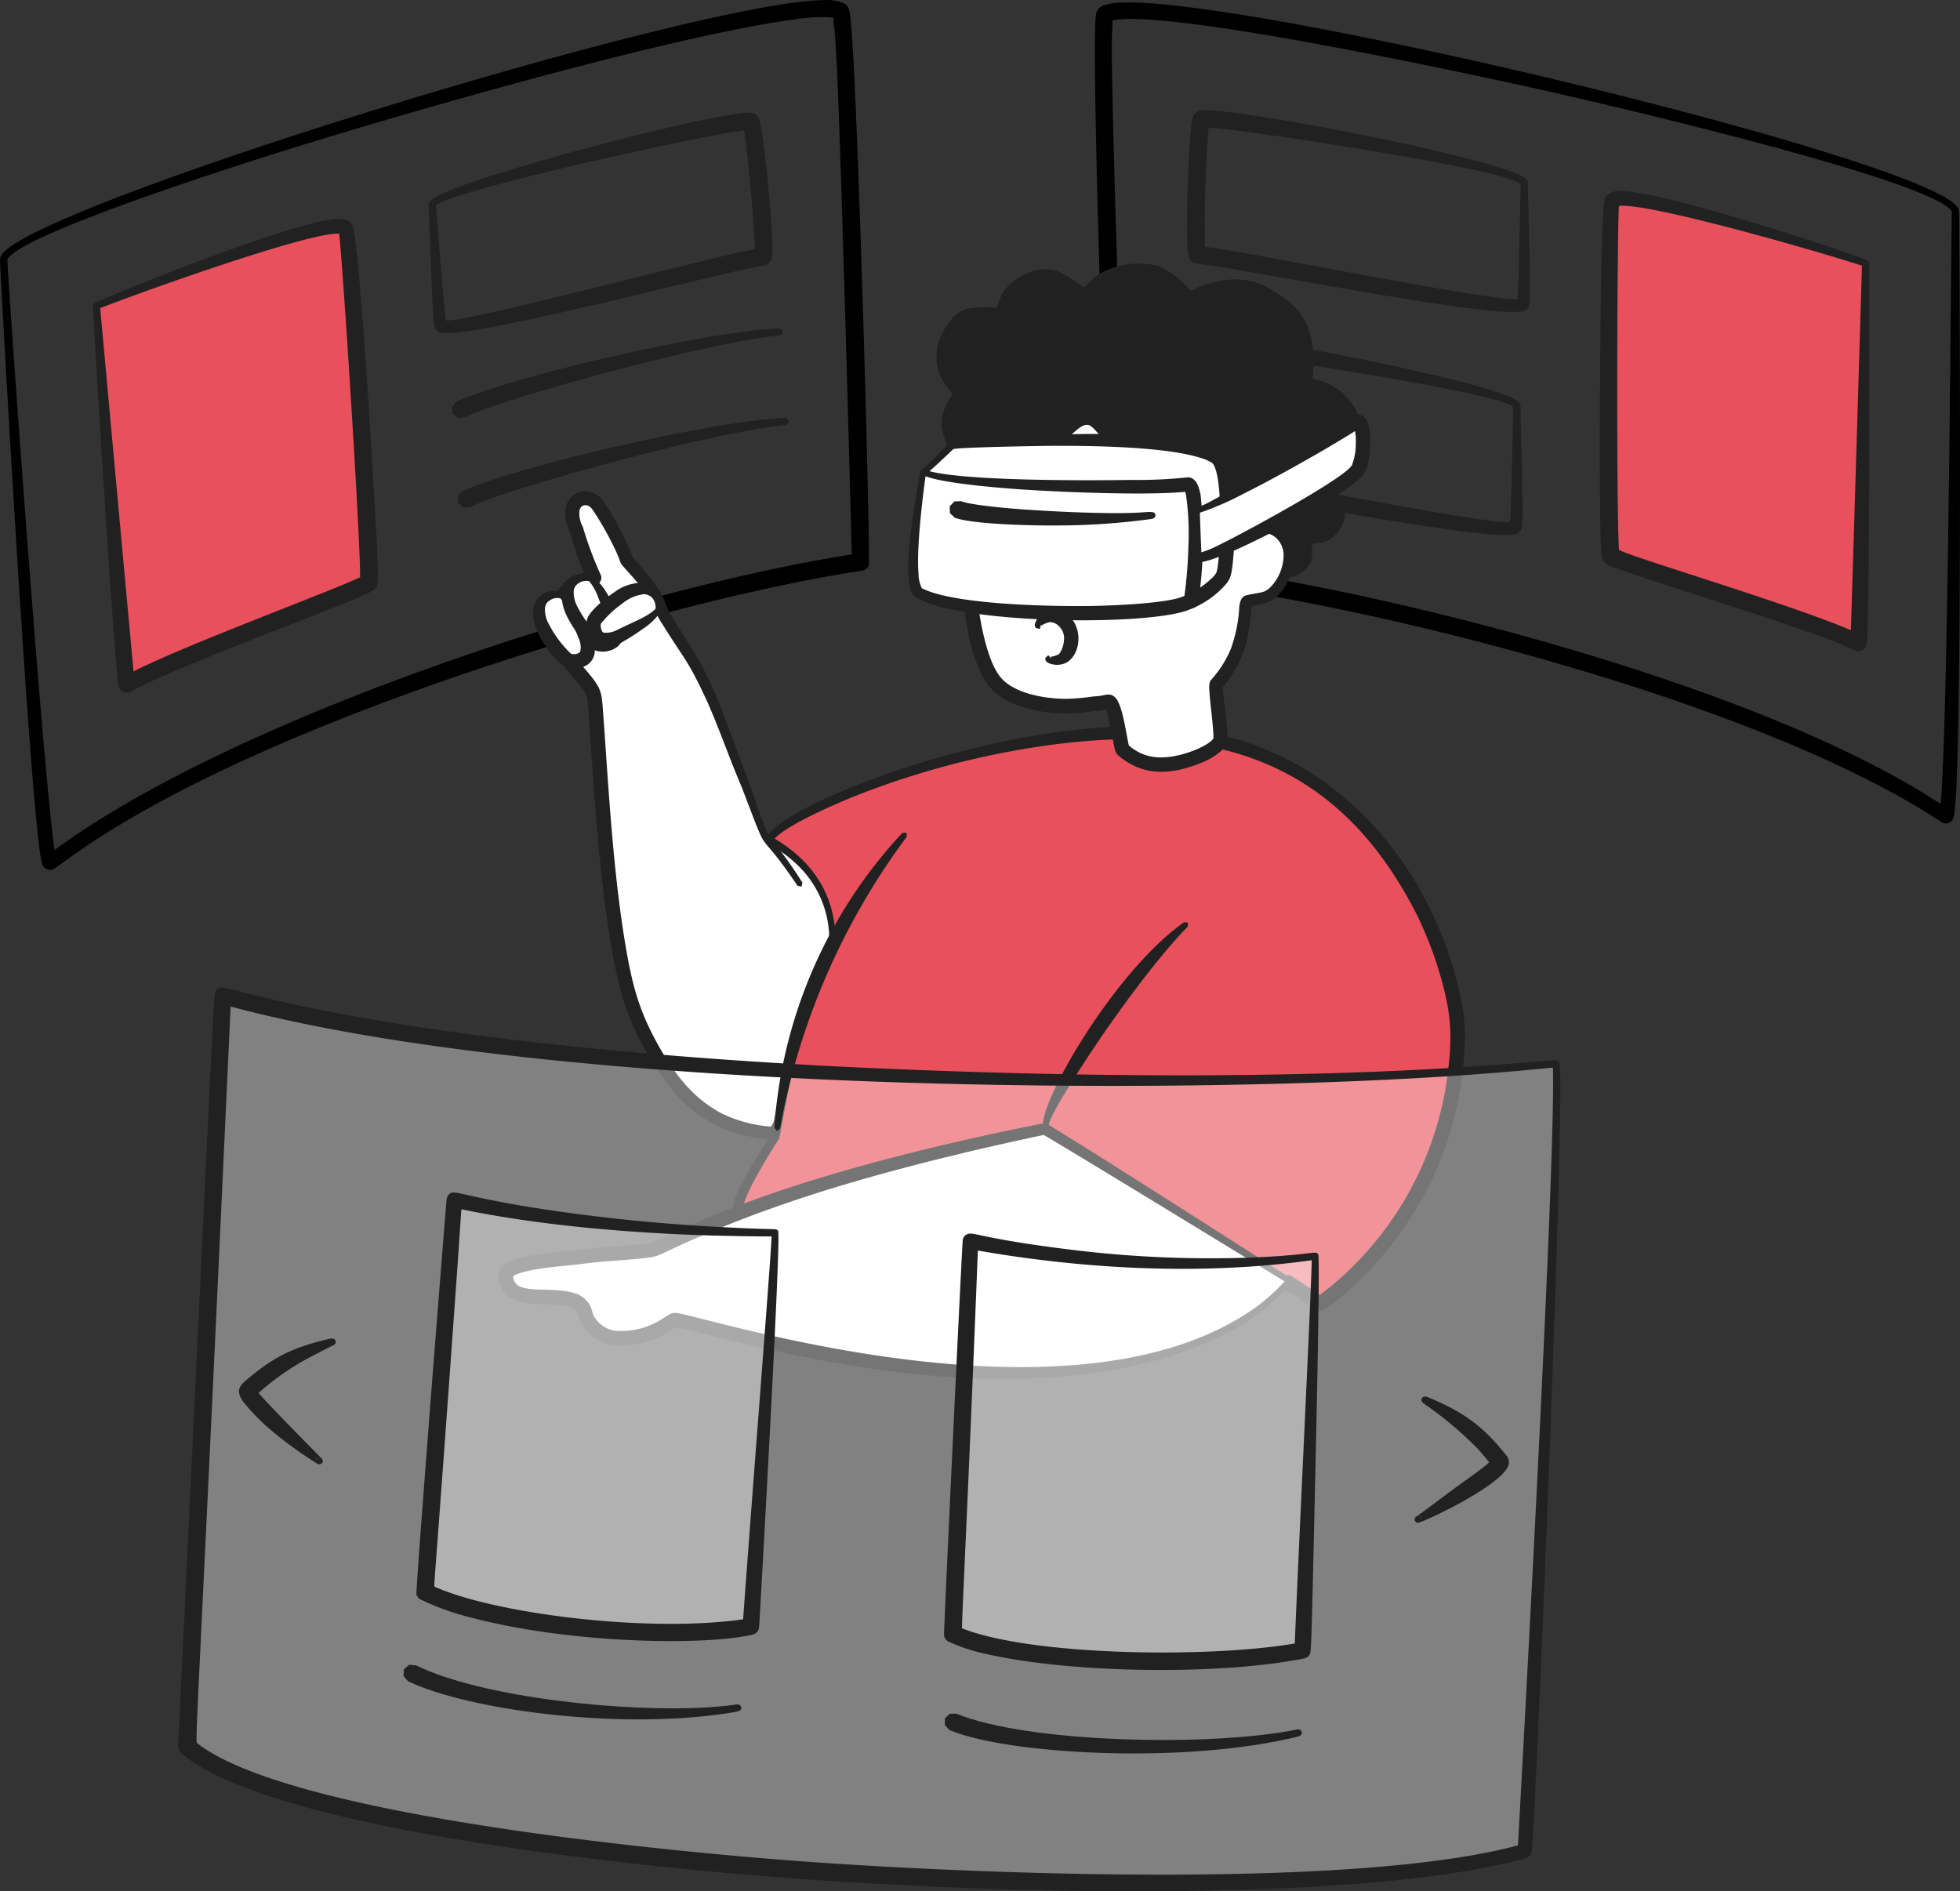 <svg xmlns="http://www.w3.org/2000/svg" width="641.259" height="618.784" viewBox="0 0 641.259 618.784">
  <rect x="0" y="0" width="641.259" height="618.784" fill="#333333" stroke="none"/>
  <g id="Virtual_reality_VR_1" data-name="Virtual reality VR_1" transform="translate(-5 -10.078)">
    <path id="Path_523" data-name="Path 523" d="M275,10.107a12.772,12.772,0,0,1,6.59,1.327c1.356,1.095,1.426,2.556,1.736,5.382,2.278,21.228,6.6,176.608,5.891,178.385-.942,1.581-1.811,1.528-3.638,1.809-39.582,6.2-89.963,20.344-128.7,33.494C54.8,265.336,25.919,293.03,22.191,294.583a2.676,2.676,0,0,1-3.439-2.083C15.188,280.587,5.706,110.519,5.02,95.745a3.646,3.646,0,0,1,1.187-3.1C22.248,75.244,234.371,10.162,275,10.107ZM22.845,288.183c59.8-43.956,187.226-85.094,260.837-96.719-5.177-196.5-5.645-166.031-6.048-175.646a48.936,48.936,0,0,0-11.006.4c-38.29,4.613-129.083,30.765-168.45,43.1-9.338,2.93-85.833,26.927-90.746,35.566C7.074,95.524,19.031,262.922,22.845,288.183ZM5.642,96.161l.022-.015h0Z" transform="translate(0)" fill-rule="evenodd"/>
    <path id="Path_524" data-name="Path 524" d="M19.27,69.66c.135,3.2,9.345,124.181,9.951,123.818,13.694-8.137,71.143-28.853,79.042-33.2,1.311-.723-5.931-110.926-7.364-115.871C99.05,38.032,19.257,69.313,19.27,69.66Z" transform="translate(17.285 40.542)" fill="#e8505b" fill-rule="evenodd"/>
    <path id="Path_525" data-name="Path 525" d="M99.394,42.465a4.56,4.56,0,0,1,4.175,1.855c2.432,4.343,7.671,95.012,8.146,106.643.462,11.587.663,12.138-2.158,13.573-5.137,2.554-20.344,8.4-33.775,13.663-44.977,17.619-42.7,18.272-44.933,19.147a2.729,2.729,0,0,1-3.655-1.906c-1.5-6.342-8.6-124.366-8.443-124.38a1.165,1.165,0,0,1,.663-1.106C22.378,68.37,85.711,42.386,99.394,42.465ZM21.131,71.718c.086,1.037,10.554,115.274,10.91,118.816,17.586-8.914,63.313-25.713,74.12-30.779.144-12.348-5.721-103.317-6.855-112.425C89.581,46.616,31.024,67.7,21.131,71.718Zm78.885-24.3-.044-.015Zm-.049-.015.051.013Zm.031.011-.033-.013h0Zm0,0-.044-.013Zm-.042,0ZM99.956,47.418Z" transform="translate(16.654 39.199)" fill="#212121" fill-rule="evenodd"/>
    <path id="Path_526" data-name="Path 526" d="M68.417,57.113c-.119-1.192,1.079-2.041,2.123-2.654,12.728-7.518,91.892-27.939,102.7-27.7a3.354,3.354,0,0,1,3.507,2.709c1.484,5.236,4.955,39.964,3.943,44.761a3.2,3.2,0,0,1-1.833,2.351,14.289,14.289,0,0,1-2.614.484C161.675,79.752,82.922,100.551,72.751,98.78a2.636,2.636,0,0,1-2.37-2.045c-.77-3.96-1.221-20.978-1.769-35.2C68.463,57.511,68.4,57.164,68.417,57.113Zm103.143-24.58C160.5,33.746,76.768,51.788,70.763,57.162c.511,4.325,2.406,31.4,3.383,37.607C84.835,94.446,158.2,74.586,175.1,71.4c.13-7.275-3.08-38.912-3.542-38.865Zm1.548-.1Z" transform="translate(76.805 20.197)" fill="#212121" fill-rule="evenodd"/>
    <path id="Path_527" data-name="Path 527" d="M179.768,58.946l.4.765v.015l-.276.82c-1.61.849.884-.062-8.861,1.51C149.124,65.624,110.92,75.818,90.5,82.4,72.2,88.345,78.374,87.708,73.68,87.96l-1.656-1.468v-.015L71.9,84.265c1.749-1.975,1.3-1.581,1.99-1.9C92.67,74.188,155,59.655,178.943,58.656Z" transform="translate(81.037 58.841)" fill="#212121" fill-rule="evenodd"/>
    <path id="Path_528" data-name="Path 528" d="M180.611,72.207l.4.763v.015l-.276.82c-1.61.849.885-.062-8.861,1.51-21.909,3.569-60.113,13.763-80.537,20.344-18.911,6.145-11.892,5.292-16.817,5.559L72.866,99.75v-.013l-.119-2.211c1.749-1.972,1.3-1.579,1.99-1.9,18.778-8.182,81.109-22.714,105.051-23.714Z" transform="translate(82.06 74.904)" fill="#212121" fill-rule="evenodd"/>
    <path id="Path_529" data-name="Path 529" d="M449.237,77.5c.6,1,.5-.055.595,14.457.066,10.758,1.026,174.5-1.849,184.926a2.6,2.6,0,0,1-3.759,1.873,244.382,244.382,0,0,0-23.734-13.652c-64.762-33.138-177.932-61.352-246.1-67.55a2.89,2.89,0,0,1-1.67-.728,2.972,2.972,0,0,1-.909-1.583c-.241-2.1-6.192-165.845-4.518-180.219a3.772,3.772,0,0,1,3.063-3.746C193.873,2.8,438.625,60.822,449.237,77.5Zm-1.855,1.446a1.365,1.365,0,0,0,.02.164h.022a.828.828,0,0,0-.141-.374l.013.02C440.574,68.3,329.435,42.714,317.322,39.965c-18.71-4.232-125.892-27.756-144.584-23.632.186,9.491-2.019-17.109,4.706,175.688,60.783,5.816,159.229,29.483,224.743,58.614,32.762,14.652,41.448,22.776,41.541,21.715,2.62-30.073,3.434-193.4,3.655-193.4Zm1.745.931h.007C448.963,79.6,447.9,77.78,449.127,79.879Z" transform="translate(196.22 0.438)" fill-rule="evenodd"/>
    <path id="Path_530" data-name="Path 530" d="M327.1,60.669c.062,3.2-1.734,124.521-2.364,124.2-14.168-7.284-72.773-24.446-80.933-28.3-1.353-.641-.862-111.081.265-116.092C245.532,33.983,327.09,60.315,327.1,60.669Z" transform="translate(288.261 35.567)" fill="#e8505b" fill-rule="evenodd"/>
    <path id="Path_531" data-name="Path 531" d="M248.774,38.345c14.524.221,74.86,20.178,80.24,22.555a1.19,1.19,0,0,1,.787,1.106c-.221,0-.944.011.015,0,.172,6.517.261,118.3-.836,124.665a2.715,2.715,0,0,1-1.278,1.862,2.958,2.958,0,0,1-1.274.394c-1.488.029-.4-.265-10.066-3.96-20.169-7.64-56.237-18.354-69.226-23.218a10.952,10.952,0,0,1-3.938-1.911c-.993-1.269-1.314-1.077-1.479-26.977-.082-14.19.08-82.135,1.435-91.188C243.593,38.933,246.032,38.314,248.774,38.345Zm-.823,4.882c-.6,9.584-.865,98.242.013,112.417.091,1.3,55.644,17.659,75.878,26.4.21-5.367,3.587-117.4,3.626-119.26-10.729-3.613-69.573-20.782-79.522-19.561Zm-.7.139.044-.02Zm0,0,.049-.02h0Zm.051-.02-.031.015.033-.015Zm-.04.013.044-.015Zm.053-.018Zm0,0Z" transform="translate(286.711 34.237)" fill="#212121" fill-rule="evenodd"/>
    <path id="Path_532" data-name="Path 532" d="M186.944,26.381c15.559.305,95.706,15.85,104.193,22.164a2.107,2.107,0,0,1,1.039,1.8h0c-.082,2.638.829,28.574.612,37.012-.073,2.393.033,3.874-1.846,4.644C282.92,95.021,206.819,79.8,187.3,77.028c-5.1-.7-6.331.409-6.607-7.4-.31-9.471.429-29.616,1.267-37.519C182.391,28.066,182.734,26.342,186.944,26.381Zm-.394,44.71c16.611,2.092,91.655,17.509,102.2,17.151.542-5.676.849-32.437,1.057-37.37.243-4.451-91.9-18.4-102.105-18.8a383.792,383.792,0,0,0-1.148,39.016ZM186.161,32.082Z" transform="translate(212.719 19.747)" fill="#212121" fill-rule="evenodd"/>
    <path id="Path_533" data-name="Path 533" d="M185.847,59.376c15.558.305,95.708,15.85,104.193,22.164a2.107,2.107,0,0,1,1.039,1.8h0c-.082,2.638.829,28.572.613,37.012-.073,2.393.033,3.874-1.846,4.633-8.023,3.018-84.123-12.2-103.647-14.975-5.086-.7-6.331.411-6.607-7.4-.31-9.471.429-29.618,1.267-37.519C181.294,61.061,181.637,59.337,185.847,59.376Zm-.4,44.721c16.611,2.092,91.655,17.509,102.2,17.151.542-5.676.849-32.437,1.057-37.37.243-4.451-91.9-18.4-102.105-18.8a383.765,383.765,0,0,0-1.148,39.016ZM185.058,65.088Z" transform="translate(211.391 59.713)" fill="#212121" fill-rule="evenodd"/>
    <path id="Path_534" data-name="Path 534" d="M156.719,196.248c22.245.1,23.218,28.362,23.218,28.362s-16.688,67.424-22.292,66.867c-13.119-1.3-29.492-4.683-43.978-37.47-11.041-24.987-12.8-102.554-14.3-106.194-1.791-4.356-6.616-8.065-9.035-12.341-4.029-7.118-4.212-17.885,1.7-22.977a19.806,19.806,0,0,1,7.532-2.676,109.9,109.9,0,0,1-5.7-15.333c-1.006-2.817-2.32-5.464-1.019-8.195a4.358,4.358,0,0,1,6.9-1.327c2.623,2.432,9.648,15.89,10.382,18.957.208.873,9.592,9.623,11.2,15.95.369,1.462,7.552,12.509,8.872,14.563,8.264,12.881,12.706,28.258,18.5,42.35,1.948,4.714,5.555,16.616,8.014,19.459a132.035,132.035,0,0,1,10.19,13.823" transform="translate(99.848 89.297)" fill="#fff" fill-rule="evenodd"/>
    <path id="Path_535" data-name="Path 535" d="M101.922,84.015c2.921,2.043,8.1,12.452,9.6,15.638,2.859,6.143,1.03,3.7,3.107,6.061,10.411,11.782,8.686,12.746,10.687,16.337,6.046,10.782,10.041,14.358,16.39,30,1.875,4.622,10.738,28.6,10.818,28.826,1.435,4.224,4.339,13.1,6.2,15.662,11.4.252,17.98,7.476,21.755,18.239a47.88,47.88,0,0,1,2.165,10.935c.071,1.7-9.581,39.109-15.342,55.653h0a68.632,68.632,0,0,1-4.321,10.161c-2.136,3.589-3.255,3.337-5.816,3.1A52.443,52.443,0,0,1,145.5,292.2a42.635,42.635,0,0,1-17.648-11.9,89.627,89.627,0,0,1-17.734-31.931c-6.877-24.017-9.183-65.81-10.895-90.134-.632-8.752-.621-8.356-1.723-10.088-1.751-2.729-4.9-5.687-7.094-8.916-5.115-7.633-5.871-20.016.663-26.6a13.009,13.009,0,0,1,6.413-3.233,106,106,0,0,1-3.573-10.1c-1.214-3.861-1.479-4.239-1.99-5.875C89.282,84.778,96.69,80.472,101.922,84.015Zm56.52,206.811.022-.015h0Zm.035-.024-.027.024.02-.015h0Zm-.02.016h.013Zm.013-.013ZM97.915,87.323c-.82.015-1.495.422-1.882,1.61a9.374,9.374,0,0,0,1.092,5.477,121.765,121.765,0,0,0,5.783,15.532,2.34,2.34,0,0,1-.48,2.853c-.924.708-.885.442-3.133.977a13.057,13.057,0,0,0-4.385,1.7c-4.2,3.37-5.42,12.717-1.165,20.158a31.432,31.432,0,0,0,3.458,4.54c6.355,7.326,6.026,7.715,6.634,15.91,1.451,19.614,2.906,47.883,6.751,72.176,2.634,16.474,4.975,25.447,13.2,39.139,5.086,8.1,10.293,14.373,18.7,18.875a44.63,44.63,0,0,0,16.169,4.363,49.618,49.618,0,0,0,4.955-10.594h0c5.9-16.512,10.966-34.772,15.479-51.64.842-3.228.763-2.256.579-4.423-1.289-10.53-5.247-21.025-15.324-24.5a20.672,20.672,0,0,0-3.952-.869,142.8,142.8,0,0,1,8.58,12.182l-.272,1.327-1.327-.287c-14.577-21.509-8.219-6.07-18.093-31.818-.756-1.917-1.855-4.4-3.045-7.474-2.937-7.381-5.238-13.763-8.354-20.85-6.468-13.989-6.972-13.011-14.51-25.127a27.079,27.079,0,0,1-2.749-5.073c-1.459-5.046-8.359-11.824-10.512-14.417-1.187-1.462-.108-.842-3.759-7.994a96.74,96.74,0,0,0-5.495-9.482C100.042,88.38,99.394,87.3,97.915,87.323Zm26.63,33.24v-.015Zm0,0v-.031Zm-11.22-16.374Zm0,0-.02-.031Z" transform="translate(98.555 88.052)" fill="#212121" fill-rule="evenodd"/>
    <path id="Path_536" data-name="Path 536" d="M92.322,98.512a5.493,5.493,0,0,0-6.063,1.13c-2.143,2.014-1.625,5.48-.721,8.045a34.826,34.826,0,0,0,8.241,11.622c1.74,1.3,6.15.559,6.729-2.037.663-2.952-.573-5.349-1.864-8.047C97.061,105.913,95.124,100.915,92.322,98.512Z" transform="translate(96.605 106.561)" fill="#fff" fill-rule="evenodd"/>
    <path id="Path_537" data-name="Path 537" d="M90.86,97.515a5.415,5.415,0,0,1,3.24.993h0a19.368,19.368,0,0,1,4.285,4.953c1.187,1.891,3.814,6.612,4.376,7.781a11.4,11.4,0,0,1,1.3,5.778,5.59,5.59,0,0,1-3.41,5.188,7.819,7.819,0,0,1-6.446.144,23.845,23.845,0,0,1-6.373-7.012c-2.351-3.607-4.407-7.485-3.87-11.757a6.7,6.7,0,0,1,6.9-6.068Zm-1.448,3.038a3.377,3.377,0,0,0-1.645,2.393,9.891,9.891,0,0,0,.884,4.677,36.572,36.572,0,0,0,7.543,10.36,3.012,3.012,0,0,0,3.06-.493,6.539,6.539,0,0,0-.5-4.524c-.084-.221-3.01-7.837-3.1-8.058A17.116,17.116,0,0,0,92.8,99.919h0l-.024-.015.049.035-.027-.015.04.027-.031-.015.033.022-.035-.016a4.288,4.288,0,0,0-3.39.613ZM94.1,98.508Z" transform="translate(95.536 105.906)" fill="#212121" fill-rule="evenodd"/>
    <path id="Path_538" data-name="Path 538" d="M96.578,95.979a5.5,5.5,0,0,0-6.063,1.132c-2.143,2.014-1.625,5.48-.723,8.045a34.888,34.888,0,0,0,8.241,11.622c1.74,1.3,6.152.559,6.731-2.039.663-2.95-.573-5.347-1.864-8.045C101.316,103.382,99.381,98.385,96.578,95.979Z" transform="translate(101.759 103.495)" fill="#fff" fill-rule="evenodd"/>
    <path id="Path_539" data-name="Path 539" d="M95.111,94.984a5.415,5.415,0,0,1,3.239.993h0a19.4,19.4,0,0,1,4.285,4.951c1.187,1.893,3.812,6.614,4.376,7.784a11.4,11.4,0,0,1,1.3,5.778,5.592,5.592,0,0,1-3.41,5.188,7.824,7.824,0,0,1-6.448.144,23.866,23.866,0,0,1-6.371-7.012c-2.351-3.607-4.407-7.485-3.87-11.757a6.7,6.7,0,0,1,6.895-6.068Zm-1.448,3.038a3.377,3.377,0,0,0-1.645,2.393,9.891,9.891,0,0,0,.884,4.677,36.6,36.6,0,0,0,7.54,10.36,3.018,3.018,0,0,0,3.063-.493,6.53,6.53,0,0,0-.509-4.524c-.082-.221-3.01-7.837-3.1-8.06a17.1,17.1,0,0,0-2.837-4.993h0l-.024-.016.049.035-.029-.015.04.027-.031-.016.035.022-.035-.018a4.31,4.31,0,0,0-3.405.621Zm4.688-2.045Z" transform="translate(100.693 102.84)" fill="#212121" fill-rule="evenodd"/>
    <path id="Path_540" data-name="Path 540" d="M113.915,104.332a5.482,5.482,0,0,0-1.59-5.953c-2.174-1.99-5.592-1.2-8.084-.108a34.92,34.92,0,0,0-10.977,9.095c-1.168,1.831-.091,6.167,2.545,6.548,3,.442,5.3-.977,7.89-2.468C106.885,109.612,111.725,107.3,113.915,104.332Z" transform="translate(106.344 105.473)" fill="#fff" fill-rule="evenodd"/>
    <path id="Path_541" data-name="Path 541" d="M109.76,96.3a6.634,6.634,0,0,1,5.617,2.773,6.508,6.508,0,0,1,.548,6.952h0a20.282,20.282,0,0,1-5.318,5.152,79.371,79.371,0,0,1-8.317,5.245,10.477,10.477,0,0,1-4.526.92,5.575,5.575,0,0,1-5.177-3.337,7.607,7.607,0,0,1-.287-6.444c1.36-2.709,6.083-6.455,8.785-8.257A15.229,15.229,0,0,1,109.76,96.3Zm.885,3.741a13.544,13.544,0,0,0-7.058,3.058,34.152,34.152,0,0,0-7.014,6.579c-.265.456.044,2.576.851,2.948h0a7.739,7.739,0,0,0,4.63-.991c6.441-3.1,10.112-4.458,12.357-6.806h0l.013-.024a4,4,0,0,0-.126-1.663,3.843,3.843,0,0,0-3.644-3.1Zm5.272,5.984Z" transform="translate(105.041 104.436)" fill="#212121" fill-rule="evenodd"/>
    <path id="Path_542" data-name="Path 542" d="M144.919,187.805s2.742-21.186-19.9-33.762c-5.347-2.97,51.366-33.3,115.4-35.537,86.582-3.034,109.728,78.783,109.237,99.658a109.622,109.622,0,0,1-45.024,87.155l-10.661-6.981-155.554,22.2s-12.965-39.011-23.818-45.758c-2.932-1.824,11.746-24.052,11.746-24.052C135.835,198.052,144.919,187.805,144.919,187.805Z" transform="translate(132.289 131.236)" fill="#e8505b" fill-rule="evenodd"/>
    <path id="Path_543" data-name="Path 543" d="M143.747,190.241c1.349-2.158,1.092-1.344,1.154-2.3a33.583,33.583,0,0,0-10.614-25.171c-5.851-5.528-9.225-6.021-9.856-7.386-3.255-7.176,52.186-31.9,104.038-36.928,17.836-1.692,33.366-1.548,50.742,3.68C318.2,134,343.69,169.428,351.363,205.969a58.3,58.3,0,0,1,1.382,17.248A112.4,112.4,0,0,1,336.21,276.7c-9.186,14.815-21.449,26.648-29.264,31.657a2.386,2.386,0,0,1-2.735.084h0l-9.913-6.5c.237,0-154.311,22.022-155.733,21.571-1.168-.577-.913-.719-2.581-5.409-3.151-9.124-13.166-35.3-21.164-40.656a2.492,2.492,0,0,1-1.134-1.238c-.765-2.01.849-5.528,1.9-7.613a170.736,170.736,0,0,1,10.258-17.275C126.1,251.307,133.2,208.028,143.747,190.241Zm76.388-66.917a274.041,274.041,0,0,0-67.813,17.5c-5.588,2.291-21.2,9.009-25.273,13.54,11.264,6.663,17.341,15.751,19.251,26.02a30.374,30.374,0,0,1,.442,8.648,48.082,48.082,0,0,0-4.918,9.951c-8.4,21.35-12.713,52.518-13.389,53.654h0c-2.9,4.352-10.373,16.5-11.691,21.945-.046.473-.042-.283,2.775,2.576,8.206,8.792,17.182,31.015,21.093,42.3,1.888-.27,150.809-22.283,154.913-22.283a2.236,2.236,0,0,1,.615.285c10.041,6.565,9.208,6.192,9.429,6.03a94.563,94.563,0,0,0,13.047-11.658A107.689,107.689,0,0,0,346.7,235.07c2.211-14.984,2.273-22.816-2.78-38.905a123.573,123.573,0,0,0-7-17.361C311.908,129.93,272.894,116.946,220.136,123.323Z" transform="translate(131.406 130.11)" fill="#212121" fill-rule="evenodd"/>
    <path id="Path_544" data-name="Path 544" d="M336.158,226.775S256.691,177,256.079,177.123c-92.993,18.623-123.928,38.845-128.519,39.538-7.532,1.141-15.7,1.141-23.627,2.344-3.828.582-24.266,1.455-24.1,6.072.471,12.878,23.61,1.665,26,12.461a11.519,11.519,0,0,0,10.192,8c10.495.484,16.049-4.436,18.84-5.866,1.081-.546,20.432,5.192,41.444,9.469C305.315,275.4,335.388,226.523,336.158,226.775Z" transform="translate(90.638 202.337)" fill="#fff" fill-rule="evenodd"/>
    <path id="Path_545" data-name="Path 545" d="M337.955,228.585h0c-.17.248-2.26,2.634-3.445,3.81a72.234,72.234,0,0,1-16.379,12.029c-70.5,36.486-178.335-3.317-181.751-1.145a30.456,30.456,0,0,1-17.6,5.679,13.69,13.69,0,0,1-6.53-1.327,13.376,13.376,0,0,1-7.211-7.713,5.389,5.389,0,0,0-.951-2.377c-4.016-4.345-18.391.931-23.725-6.26a9.15,9.15,0,0,1-1.6-5.11c-.073-3.735,4.325-5.19,7.9-6.085a136.73,136.73,0,0,1,17.664-2.335c9.152-1.287,12.414-1.106,20.361-1.915,3.925-.407,3.317-.46,3.85-.482,11.74-4.6,37.592-20,117.836-36.928,12.31-2.481,11.005-2.286,11.961-1.9,20.359,12.383,64.569,40.831,79.646,50.439-.367.586-.94,1.5,0,.013l.135.1a.968.968,0,0,1-.155,1.51Zm-201.226,9.707c8.3.584,122.637,38.29,183.978,1.93a62.475,62.475,0,0,0,15.233-12.25c-1.183-.721-71.236-43.6-78.812-47.9-28.609,6.074-60.733,13.931-88.4,23.8A365.191,365.191,0,0,0,132.568,218.8c-2.817,1.265-3.043,1.274-9.615,1.933-9.639.781-10.508.754-15.552,1.369-6.271.884-16.872,1.327-22.4,3.454h0a6.281,6.281,0,0,0-1.448.758,3.647,3.647,0,0,0,1.433,2.888c3.523,2.611,13.8.345,19.954,3.136,4.248,2.169,4.235,5.172,4.909,6.809a9.612,9.612,0,0,0,6.994,4.969,24.3,24.3,0,0,0,15.269-3.759c2.715-1.619,3.182-2.156,4.615-2.059Zm200.752-9.564h.035Z" transform="translate(89.338 201.332)" fill="#212121" fill-rule="evenodd"/>
    <path id="Path_546" data-name="Path 546" d="M206.814,146.652l-.133,1.342c-9.73,9.862-22.21,27.117-29.332,37.6-1.749,2.572-15.89,23.678-16.094,27.188v-.022l-.011.064v.184l-.783,1.106c-1.415-.991-1.039-.681-1.161-1-.383-9.192,23.714-50.709,46.174-66.586Z" transform="translate(186.895 165.278)" fill="#212121" fill-rule="evenodd"/>
    <path id="Path_547" data-name="Path 547" d="M480.474,179.65C373.63,190.3,150.364,186.739,44.352,157.4L32.665,402.993C78.9,442.742,389.6,460.647,470.276,437.232,471.176,436.962,482.935,179.409,480.474,179.65Z" transform="translate(33.51 178.447)" fill="rgba(255,255,255,0.38)" fill-rule="evenodd"/>
    <path id="Path_548" data-name="Path 548" d="M482.418,180.021c1.013.442,1,1.2,1.106,3.923.679,31.281-7.008,219.281-9.066,251.99-.25,3.01-.013,3.98-1.712,4.949-47.688,13.7-153.608,11.828-203.083,9-51.726-2.127-182.454-13.1-228.161-37.191a43.563,43.563,0,0,1-9.442-6.335,2.874,2.874,0,0,1-.7-2.025c12.6-263.082,11.589-245.971,12.474-247.22a2.771,2.771,0,0,1,1.5-.911C49.274,155.642,95,174.033,246.416,182,407.894,189.833,479.3,179.378,482.418,180.021ZM37.716,403.539c31.513,24.324,160.587,35.915,200.427,38.748,55.2,3.927,177.945,8.96,231.571-5.422,0-.221,12.624-225.5,11.415-254.469-1.285.1-14.225,1.5-33.4,2.769-104.617,6.9-299.012,4.137-399.205-22.752C37.32,406.365,36.732,402.815,37.716,403.539Zm431.861,34.624Z" transform="translate(31.926 176.972)" fill="#212121" fill-rule="evenodd"/>
    <path id="Path_549" data-name="Path 549" d="M182.471,198.375c-24.545-.272-67.983-2.355-104.989-10.758L67.867,315.849c19.519,9.849,73.253,16.806,106.656,11.344C174.523,327.192,183.039,198.377,182.471,198.375Z" transform="translate(76.149 215.048)" fill="rgba(255,255,255,0.38)" fill-rule="evenodd"/>
    <path id="Path_550" data-name="Path 550" d="M103.384,191.244a593.03,593.03,0,0,0,60.626,6.464c20.492,1.137,19.835.548,20.647,1.059h0c.358.292.077.073.292.3,1.09,1.844-5.893,124.362-6.119,128.19-.111,1.826-.04,3.012-1.915,3.828h0c-15.037,3.759-59.684,3.191-92.6-5.541a82.782,82.782,0,0,1-16.64-6.03h0A2.85,2.85,0,0,1,66.62,318c-.272-.75,6.119-83.157,9.65-126.648.263-3.138.179-2.968.643-3.795C78.835,185.179,78.384,187.074,103.384,191.244ZM80.075,210.226C73,309.545,72.254,315.352,72.495,315.458c19.8,8.918,69.9,15.189,101.006,10.7,3.317-45.738,8.98-116.855,9.329-125.286-2.6.108-16.943-.206-19.7-.285-25.989-.747-56.345-3.279-81.6-8.551C81.238,191.981,81.468,189.984,80.075,210.226Z" transform="translate(74.628 213.714)" fill="#212121" fill-rule="evenodd"/>
    <path id="Path_551" data-name="Path 551" d="M264.542,198.581c-34.193,4.6-75.557,2.448-112.795-4.847l-5.78,128.459c19.8,9.263,81.255,11.839,114.48,5.384C260.447,327.578,265.106,198.508,264.542,198.581Z" transform="translate(170.749 222.457)" fill="rgba(255,255,255,0.38)" fill-rule="evenodd"/>
    <path id="Path_552" data-name="Path 552" d="M188.407,198.136a371.335,371.335,0,0,0,58.128,2.256c19.048-.851,19.654-2.359,20.565-1.008.69,1.314-.9,69.655-.933,71.165-1.42,62.995-1.289,58.988-2.123,60.158a2.728,2.728,0,0,1-1.528.885c.221,0-6.43,1.258-12.012,1.891-26.314,3.2-66.212,2.49-91.925-3.33a54.851,54.851,0,0,1-12.688-4.2,2.861,2.861,0,0,1-1.216-1.957c-.13-.628,5.844-127.256,6.141-129.435a2.578,2.578,0,0,1,.918-1.455C154.312,191.455,153.673,193.983,188.407,198.136Zm-37.833,123.61c23.068,9.13,81.224,9.745,108.859,4.962,1.548-37.592,5.23-111.468,5.55-125.392-35.3,4.962-73.89,3.029-109.237-3.167C152.753,275.278,150.338,321.642,150.575,321.746Z" transform="translate(169.182 221.076)" fill="#212121" fill-rule="evenodd"/>
    <path id="Path_553" data-name="Path 553" d="M68.753,256.558c21.719,10.7,69.447,15.563,96.21,13.71,10.649-.732,7.817-1.21,9.836-.7l.462.73v.015c-.312,1.247.279,1.247-6.236,2.178-35.787,5.086-83.316-1.5-102.382-10.51-.376.018-.931-.743-1.941-1.917l.153-2.211v-.015l1.676-1.442Z" transform="translate(72.316 298.356)" fill="#212121" fill-rule="evenodd"/>
    <path id="Path_554" data-name="Path 554" d="M148.6,263.637c23.1,9.542,83.332,10.97,111.629,5.112h0l.867.159.511.7v.015c-.237,1.307.188,1.205-4.878,2.32-36.362,7.978-90.49,4.883-109.6-2.636-.971-.38-.491-.018-2.333-1.891v-2.227l1.577-1.548Z" transform="translate(169.342 307.129)" fill="#212121" fill-rule="evenodd"/>
    <path id="Path_555" data-name="Path 555" d="M71.454,208.253l.577.608v.016l-.071.829-.637.65c-.307.013-6.245,3.14-6.466,3.255a83.336,83.336,0,0,0-18.09,12.345c2.249,2.861,20.191,21.007,20.414,21.193l-.033-.02h.011l.027.02-.038-.02.015.013-.035-.02h.013l-.055-.026H67.1l-.084-.033h0l-.137-.038h0l.677.442.239.856v.013a1.29,1.29,0,0,1-.119.347h0a.884.884,0,0,1-.161.221h0l-.1.1h0a1.461,1.461,0,0,1-.329.2h0l-.188.058h0a1.448,1.448,0,0,1-.343.022h0a2.034,2.034,0,0,1-.955-.409,133.085,133.085,0,0,1-14.961-10.917,66.41,66.41,0,0,1-8.991-9.265c-3.021-4.381-.088-5.822,2.494-8.118,7.076-5.727,12.874-9.42,26.407-12.469ZM66.24,247.11c-.391.234-.259.111-.593.526-.177.526-.221.484.4-.4.871-.221.885-.179.577-.221Z" transform="translate(42.831 239.862)" fill="#212121" fill-rule="evenodd"/>
    <path id="Path_556" data-name="Path 556" d="M218.182,216.72c12,4.891,18.548,9.612,26.29,19.435A3.385,3.385,0,0,1,245,239.2c-2.129,6.634-28.032,18.8-29.631,18.8a1.221,1.221,0,0,1-.8-.413h0a.979.979,0,0,1-.208-.369h0a1.247,1.247,0,0,1-.062-.36v-.015l.376-.8.741-.334h0l-.144.016h0l-.086.02h.013l-.057.018h.015l-.04.013h.018l-.042.013.029-.016h.013l-.035.016c1.106-.615,11.043-8.257,16.324-11.963,2.032-1.486,5.135-3.635,7.3-5.6-1.5-1.893-3.268-3.918-4.009-4.686a120.54,120.54,0,0,0-17.65-14.723l-.524-.747.069-.831v-.013l.663-.5ZM216.2,256.014c.511,1.072.4.909.325.442-.248-.442-.13-.305-.5-.615-.427-.168-.3-.139-.559-.155Z" transform="translate(253.51 250.289)" fill="#212121" fill-rule="evenodd"/>
    <path id="Path_557" data-name="Path 557" d="M237.1,88.243C219.122,70.527,178.136,54.216,154.445,82c0,0-12.082,20.742-3.284,66.84a42.837,42.837,0,0,0,5.712,14.641c5.126,7.025,17.54,8.876,25.823,8.531,3.193-.133,6.326-.8,9.409-.927.486-.02,2.419-.681,2.835-.3,2.125,1.948,3.589,14.911,4.2,15.479a18.917,18.917,0,0,0,17.874,4.33c4.323-.909,12.363-3.589,14.011-7.268.739-1.641-1.915-17.69-1.249-18.449,11.51-13.086,8.2-25.054,10.094-27.112.237-.261,5.086-.94,6.346-1.51,4.887-2.194,8.261-10.464,7.014-15.6a8.606,8.606,0,0,0-5.97-6.512c-2.081-.6-8.578,3.56-8.578,3.56Z" transform="translate(173.153 69.046)" fill="#fff" fill-rule="evenodd"/>
    <path id="Path_558" data-name="Path 558" d="M248.283,113.449a9.287,9.287,0,0,1,5.97,3.783c3.478,4.741,2.311,11.165-.482,16.125-3.722,6.017-6.634,5.822-11.238,6.873A82.685,82.685,0,0,1,240.926,152a37.442,37.442,0,0,1-7.788,14.683c-.091,1.179,1.382,11.7,1.535,15.3a6.021,6.021,0,0,1-2.189,5.7,22.2,22.2,0,0,1-5.97,3.615c-10.039,4.124-18.917,4.734-27.093-1.851-1.364-1.185-1.44-1.274-2.191-5.327-2.262-11.974-2.324-9.177-2.359-10.05a34.638,34.638,0,0,1-4.447.526,54.558,54.558,0,0,1-10.059.677,43.133,43.133,0,0,1-16.688-3.622A19.068,19.068,0,0,1,153.5,160.922c-3.18-7.178-3.98-13.334-5.117-21.248a142.4,142.4,0,0,1-.595-35.986,71.315,71.315,0,0,1,5.477-20.755,6.919,6.919,0,0,1,1.687-2.432,45.1,45.1,0,0,1,7.591-6.651c22.5-15.826,58.143-4.423,76.455,14.568h0c.352.407.288.65.334,1.389,1.924,28.594,1.506,26.555,2.225,26.148A15.7,15.7,0,0,1,248.283,113.449ZM175.415,71.782A39.181,39.181,0,0,0,158.621,82.71c-1.327,1.484-1.17,1.269-1.475,1.933-3.62,7.417-5.446,20.538-5.625,29.56-.456,11.45,1.572,37.983,7.93,47.885a12.438,12.438,0,0,0,4.062,4.042c5.123,3.317,13.064,4.489,19.2,4.392a76.872,76.872,0,0,0,8.056-.767,27.854,27.854,0,0,0,2.828-.287c2.382-.548,3.6-.593,4.993,1.4,1.957,3.4,2.749,9.968,3.81,14.888a15.373,15.373,0,0,0,8.6,3.839c7.142.829,17.177-3.447,18.922-5.917.221-.307.175-.237.192-.621-.245-5.9-1.2-11.145-1.411-16.217.049-2.4.316-1.955,1.99-4.131a34.483,34.483,0,0,0,5.106-8.589,47.019,47.019,0,0,0,2.76-13.989c.546-3.171,1.6-3.352,3.262-3.688,4.752-.907,4.88-.725,6.674-2.2a15.211,15.211,0,0,0,4.546-11.191,7.755,7.755,0,0,0-2.282-5.02,6.317,6.317,0,0,0-.752-.613,7.181,7.181,0,0,0-1.944-.951h0a21.247,21.247,0,0,0-6.612,2.8c-1.052.621-.966.619-1.475.679a1.362,1.362,0,0,1-1.375-1.068c-.038-.36.1,2.932-1.187-28.968-.018-.442.04-.318-.181-.529C221.657,75.072,195.719,65.126,175.415,71.782Zm66.46,68.616.049-.018Zm.02,0h.022Zm6.225-23.91h-.029Zm0,0h-.042Zm-.051,0h0Zm0,0Z" transform="translate(171.914 68.187)" fill="#212121" fill-rule="evenodd"/>
    <path id="Path_559" data-name="Path 559" d="M156.781,113.032c.593-1.311-3.04.285-4.312-.4-2.572-1.4-5.276-3.339-6.817-10.154-1.3-5.729,4.073-11.406,3.876-11.58-7.165-6.583-7.565-16.186-.245-24.136,4.06-4.4,9.287-2.676,13.876-2.875.7-.029,1.937-4.613,2.57-5.444a17.546,17.546,0,0,1,11.167-6.822,12.4,12.4,0,0,1,10.057,3.14c1.495,1.141,4.708,3.107,4.708,3.107a34.987,34.987,0,0,1,5.882-5.329,27.769,27.769,0,0,1,13.621-2.855c7.739.057,13.763,9.084,15.388,9.015.442-.018,12.673-7.333,23.605-1.495,6.072,3.248,11.7,7.255,13.743,14.373a38.536,38.536,0,0,1,.493,15.8s17.082.82,16.892,20.644c-.091,9.508-9.066,14.532-9.066,14.612.13,3.144,4.88,5.672,2.233,10.835-3.421,6.68-9.066,4.182-10.172,6.017-.462.756,3.253,7.784-5.833,10.172-.517.135,2.875-13.117-6.7-16.129-7.872-2.472-17.328-7.432-19.663-15.32-.924-3.142.1-10.172-3.538-11.8-1.393-.626-3.439,2.939-4.7,3.246-11.291,2.749-15.258,1.055-25.129-4.544-2.017-1.145-3.582-4.385-5.8-4.84-4.025-.829-8.83,7.629-13.135,8.427-3.649.677-11.532-3.489-12.839-2.769-2.068,1.145-2.225,4.865-4.327,6.028-1.875,1.037-7.24-.754-7.151-.719" transform="translate(168.332 47.934)" fill="#212121" fill-rule="evenodd"/>
    <path id="Path_560" data-name="Path 560" d="M241.555,54.231a22.171,22.171,0,0,1,12.078,3.7,31.607,31.607,0,0,1,7.883,6.227c5.347,5.889,6.088,14.816,5.031,22.663A19.4,19.4,0,0,1,280.4,96.28a24.766,24.766,0,0,1,2.822,12.2,19.108,19.108,0,0,1-8.916,15.5h0c.869,2.713,5.63,6.006.57,12.936a9.427,9.427,0,0,1-5.367,3.4c-1.99.456-2.9.374-3.29.551a9.424,9.424,0,0,1-.387,6.218,9.084,9.084,0,0,1-6.207,4.515,1.51,1.51,0,0,1-1.718-.281c-.723-.854-.354-1.351-.241-3.861.265-3.887-.38-8.8-3.675-10.908-1.882-1.338-15.2-4.23-20.916-13.5a15.112,15.112,0,0,1-1.769-4.08c-.685-2.468-.188-8.361-2.034-10.265h0a2.353,2.353,0,0,0-.617-.473c-.511.022-2.136,2.229-3.492,3.018a29.849,29.849,0,0,1-4.471.991c-7.759,1.2-11.136.175-18.046-3.394-4.964-2.749-4.5-2.364-6.634-4.708-.885-1-2.028-2.344-3.244-2.315-3.432.053-8.164,7.934-12.772,8.4-3.735.305-10.439-3.036-12.162-3-.153,0-.349.186-.469.281-1.616,1.712-1.8,4.186-3.6,5.468-1.616,1.106-4.049.462-5.97.069a.849.849,0,0,1,.066.728c-.058.221,0,.157-.836.482-.288-.734.186-.484-2.432-.186a3.122,3.122,0,0,1-2.432-.478,12.679,12.679,0,0,1-6.063-7.879,11.321,11.321,0,0,1-.325-7.974,22.471,22.471,0,0,1,3.2-6.01,18.537,18.537,0,0,1-4.268-6.174,16.118,16.118,0,0,1-.312-11.125,20.179,20.179,0,0,1,2.928-5.59,11.609,11.609,0,0,1,6.6-5.086,38.012,38.012,0,0,1,9.254-.276c.694-1.3,1.252-3.538,2.012-4.88a18.7,18.7,0,0,1,12.8-7.611c5.866-.624,8.936,2.773,13.931,5.9a35,35,0,0,1,4.708-4.339,26.756,26.756,0,0,1,19.139-2.8c5.495,1.955,9.769,7.14,11.253,8.122a32.813,32.813,0,0,1,14.533-3.646Zm-12.668,51.607a4.909,4.909,0,0,1,3.4,3.264c1.236,2.769.783,7.7,1.769,10.172,2.512,6.293,9.192,10.094,15.479,12.553,3.385,1.285,4.975,1.389,7.1,3.3,3.569,3.246,4.126,8.381,3.792,13.217a6.854,6.854,0,0,0,1.99-1.283,4.737,4.737,0,0,0,1.229-4.5c-.257-1.86-.719-2.6.334-3.662,1.939-1.667,5.055-.4,7.817-2.859a8.109,8.109,0,0,0,2.508-4.5c.177-3.251-3.1-5.331-3.01-8.367a1.383,1.383,0,0,1,.179-.579c-.024-.608,3.523-1.787,6.583-6.492a14.049,14.049,0,0,0,2.249-6.537c.292-8.9-2.852-16.142-11.233-19.13-4-1.426-4.617-.42-5.449-1.712-.542-1.252.688-2.634.389-9.78a25.633,25.633,0,0,0-1.495-7.786,17.849,17.849,0,0,0-.949-2.037c-.756-.621-1.229-4.358-11.578-9.988a17.953,17.953,0,0,0-7.644-2.074,32.207,32.207,0,0,0-14.866,3.642c-2.377.617-4.767-4.1-10.274-7.3a11.744,11.744,0,0,0-7.257-1.681A26.093,26.093,0,0,0,199.4,54a21.556,21.556,0,0,0-5.687,4.772c-.785.84-.719.818-1.156,1h0c-.679.159-.778.071-2.185-.82-4.392-2.835-7.3-6.048-12.2-5.528a16.319,16.319,0,0,0-11.041,6.393h0c-.648.988-1.515,4.836-2.815,5.663-1.42.785-7.594-1.05-11.565.922a17.248,17.248,0,0,0-6.53,8.624h0a13.887,13.887,0,0,0-.478,7.892,15.636,15.636,0,0,0,4.219,7.434c.752.756.838.736.884,1.159.027.6-.363.761-1.63,2.707a12.226,12.226,0,0,0-2.413,8.52,19.52,19.52,0,0,0,2.379,6.384,10.867,10.867,0,0,0,4.075,3.622,8.4,8.4,0,0,0,3.025-.144l-.48-.148.1.018.046-.142-.265.073h0a.573.573,0,0,1-.168-.856c.36-.369.429-.221,1.853.148a10.952,10.952,0,0,0,5.393.4c2.03-1.07,2.366-6.192,5.108-6.282,2.114,0,6.866,2.353,10.645,2.784a5.241,5.241,0,0,0,4.56-1.652c5.378-4.438,8.646-10.134,13.661-4.865a13.4,13.4,0,0,0,5.778,4.4c8.182,4.319,11.735,5.121,21.542,2.733C225.959,107.575,227.106,105.729,228.886,105.837Zm-72.11,7.726.018.057v.016l-.031-.086Zm67.28-4.339Zm.016,0Zm-56.925-49.4Z" transform="translate(167.827 47.246)" fill="#212121" fill-rule="evenodd"/>
    <path id="Path_561" data-name="Path 561" d="M163.491,116.007v0l-.015-.051.015.02-.024-.049.016.02-.024-.049.016.02-.024-.046.015.02-.022-.046.013.02-.031-.044.024.02-.031-.042.022.018-.031-.038.016.018-.031-.035.022.015-.029-.031.022.016-.031-.031.022.015-.029-.027.022.013-.031-.027.029.013-.035-.022.029.013-.031-.02h.031l-.031-.018h.031l-.031-.015h.031l-.031-.013h.029l-.022-.015h.038l-.022-.011h.115a7.587,7.587,0,0,0,2.609-.854l.042-.024-.042.016.055-.044-.049.022.027-.031-.071.038.035-.029-.077.049.027-.029-.055.038a5.023,5.023,0,0,0,.8-1.2v-.04h0a8.374,8.374,0,0,0,.827-2.985v-.029a5.557,5.557,0,0,0-2.543-5.61c-1.106-.663-2.178-.551-1.807-.617h-.038l.057-.016a7.8,7.8,0,0,0-2.89,1.088v-.018l-.042.042v-.018l-.042.04.013-.022-.042.04.015-.024-.015.018-.02.02.013-.027-.029.033.013-.027-.027.031v-.031l-.013.031v-.033l-.013.031.013-.033-.02.031.013-.035-.013.031V105.4l-.013.031v-.049l-.013.031V105.3l-.016-.046v.033l-.018-.044v.031l-.016-.042v.029l-.024-.04v.031l-.016-.04h0v.022l-.022-.04.015.033-.307,1.327-1.327-.31a1.671,1.671,0,0,1-.31-1.351,5.835,5.835,0,0,1,2.041-2.941,6.192,6.192,0,0,1,6.912-1.008c6.789,2.945,6.793,13.318,1.47,16.585a6.983,6.983,0,0,1-6.136.1h0a1.605,1.605,0,0,1-.884-1.548l.962-.938h0l.935.973v0h0v-.077Z" transform="translate(185.452 109.301)" fill="#212121" fill-rule="evenodd"/>
    <path id="Path_562" data-name="Path 562" d="M142.54,85.7c.394.206,9.323-8.732,9.323-8.732,6.035-.776,72.364-5.25,86.5,3.812,4.986,3.2,4.051,29.671,2.636,37.55-.873,4.847-11.14,9.73-11.14,9.73s-35.082,7.158-88.6-2.777C139.728,124.99,142.54,85.7,142.54,85.7Z" transform="translate(164.497 78.855)" fill="#fff" fill-rule="evenodd"/>
    <path id="Path_563" data-name="Path 563" d="M238.664,78.922a7.246,7.246,0,0,1,4.487,4.6c3.3,8.317,2.306,30.569,1.077,36.4a7.894,7.894,0,0,1-1.4,3.113,29.662,29.662,0,0,1-9.847,7.644,7.3,7.3,0,0,1-3.443,1.106c-19.6,3.217-50.6,3.4-83.949-2.994-4.423-.842-5.345-.453-5.5-4.1-.21-5.017.608-16.122.988-21.053,1.468-18.926,1.3-17.235,2.034-17.748a77.586,77.586,0,0,0,7.412-7.275c1.922-1.97,1.145-1.687,4.248-2.021C171.609,74.8,223.358,71.475,238.664,78.922ZM186.8,78.162c-3.279,0-32.9.469-33.558,1.132h0c-1.347,1.283-7.282,6.966-8.867,8.091-.513,11.174-1.3,27.066-.865,37.463,24.89,4.3,61.951,6.413,86.5,2.014a29.248,29.248,0,0,0,8.611-6.138,4.3,4.3,0,0,0,.9-1.53c1.256-5.376,2.225-31.157-1.417-35.325l-.053-.051h0a13.1,13.1,0,0,0-3.224-1.495C223.274,78.42,199.356,78.162,186.8,78.162ZM143.63,125.593l-.015-.044v-.007Zm-.024-.053.018.035v-.033h0Zm-.442-39.668a.953.953,0,0,1,.626.024h0a.942.942,0,0,0-.626-.024Zm-.064.024Z" transform="translate(163.598 77.772)" fill="#212121" fill-rule="evenodd"/>
    <path id="Path_564" data-name="Path 564" d="M143.379,79.936s-6.4,36.8-1.278,39.582c16.558,8.969,87.971,7.908,89.01,1.82,1.8-10.563,2.565-37.917-1.351-37.37C218.317,85.519,154.084,84.849,143.379,79.936Z" transform="translate(163.661 84.617)" fill="#fff" fill-rule="evenodd"/>
    <path id="Path_565" data-name="Path 565" d="M143.328,80.294a.957.957,0,0,1,1.327-.705c9.922,4,56.894,3.587,67.683,3.405a156.593,156.593,0,0,0,18.61-.854c2.784.208,3.56,3.257,4.086,5.8a136.786,136.786,0,0,1-.511,33.227,4.175,4.175,0,0,1-1.99,3.629c-8.239,5.5-64.147,5.88-85.556-1.139a17.523,17.523,0,0,1-5.787-2.835c-4.606-5.285.9-33.045,2.129-40.53C143.551,80.333,143.894,80.391,143.328,80.294Zm57.345,43.911c5.471-.119,24.209-.781,29.067-3.29a146.74,146.74,0,0,0,1.294-16.142,90.183,90.183,0,0,0-.736-16.633,10.149,10.149,0,0,0-.329-1.252c-12.467,1.245-40.234.139-54.218-.823-6.561-.462-24.525-1.891-30.706-4.266-1.106,7.821-2.976,23.882-2.311,31.665a11.277,11.277,0,0,0,1.07,4.938v.018l-.015-.022.015.022h.015l.016.018h0C154.625,123.986,187.706,124.475,200.673,124.205ZM143.888,118.5l-.022-.024h.015l-.022-.022h.015l-.029-.022h.013l-.031-.024h.015l-.029-.018.022.024-.016-.024.031.033-.022-.024.029.027-.029-.022Zm-.029-.024-.015-.016h0Zm-.015-.016h.022l-.022-.013Zm0,0Z" transform="translate(162.774 84.098)" fill="#212121" fill-rule="evenodd"/>
    <path id="Path_566" data-name="Path 566" d="M182.1,101.34c2.744,1.367,49.4-26.77,51.868-28.636,3.149-2.375,3.392,12.3.425,16.023-4.484,5.621-50.9,31.148-52.217,27.922C182.014,116.246,182.1,101.34,182.1,101.34Z" transform="translate(214.49 75.544)" fill="#fff" fill-rule="evenodd"/>
    <path id="Path_567" data-name="Path 567" d="M183.272,101.72h.022l-.053-.015h.022l-.042-.013h0l-.038-.011h-.022a10.584,10.584,0,0,0,1.975-.71c6.618-2.875,44.539-26.478,46.6-27.8h0c1.946-1.247,1.468-.975,1.875-1.247a3.346,3.346,0,0,1,5,1.813c1.7,3.412,1.311,13.387-1.139,17.146-4.2,6.331-44.933,28.065-53.331,28.837a2.89,2.89,0,0,1-1.833-.347c-1.183-.8-.913-1.548-.716-7.857.013-.338.305-8.078.363-8.922a.942.942,0,0,1,1.349-.856h.022Zm1.2,15.97v0Zm13.991-20.5a100.156,100.156,0,0,1-14.594,6.366c.08,2.459.307,9.192.5,12.947a30.075,30.075,0,0,0,3.98-1.526c5.988-2.678,42.943-22.52,45.285-27.015a19.827,19.827,0,0,0,1.256-6.855,22.075,22.075,0,0,0-.25-4.263C224.2,83.415,208.543,92.132,198.464,97.194ZM236.142,75.859Z" transform="translate(213.696 74.274)" fill="#212121" fill-rule="evenodd"/>
    <path id="Path_568" data-name="Path 568" d="M212.881,88.726v.018l-.254.818-.774.442a228.916,228.916,0,0,1-31,2.171c-6.82.073-27.322-.268-33.647-2.51l-1.612-1.517-.077-2.211v-.015l1.51-1.61c3.317-.119,1.19-.2,4.358.515,8.288,1.707,25.352,2.614,33.782,2.963,25.374,1.015,24.68-.613,27.278.188Z" transform="translate(170.202 89.824)" fill="#212121" fill-rule="evenodd"/>
    <path id="Path_569" data-name="Path 569" d="M162.891,134.625a227.9,227.9,0,0,0-39.672,86.582c-2.344,10.426-1.137,8.343-2.822,9.677l-.829-1.068a157.221,157.221,0,0,1,41.846-96.427l1.355-.119Z" transform="translate(138.773 149.218)" fill="#212121" fill-rule="evenodd"/>
  </g>
</svg>
